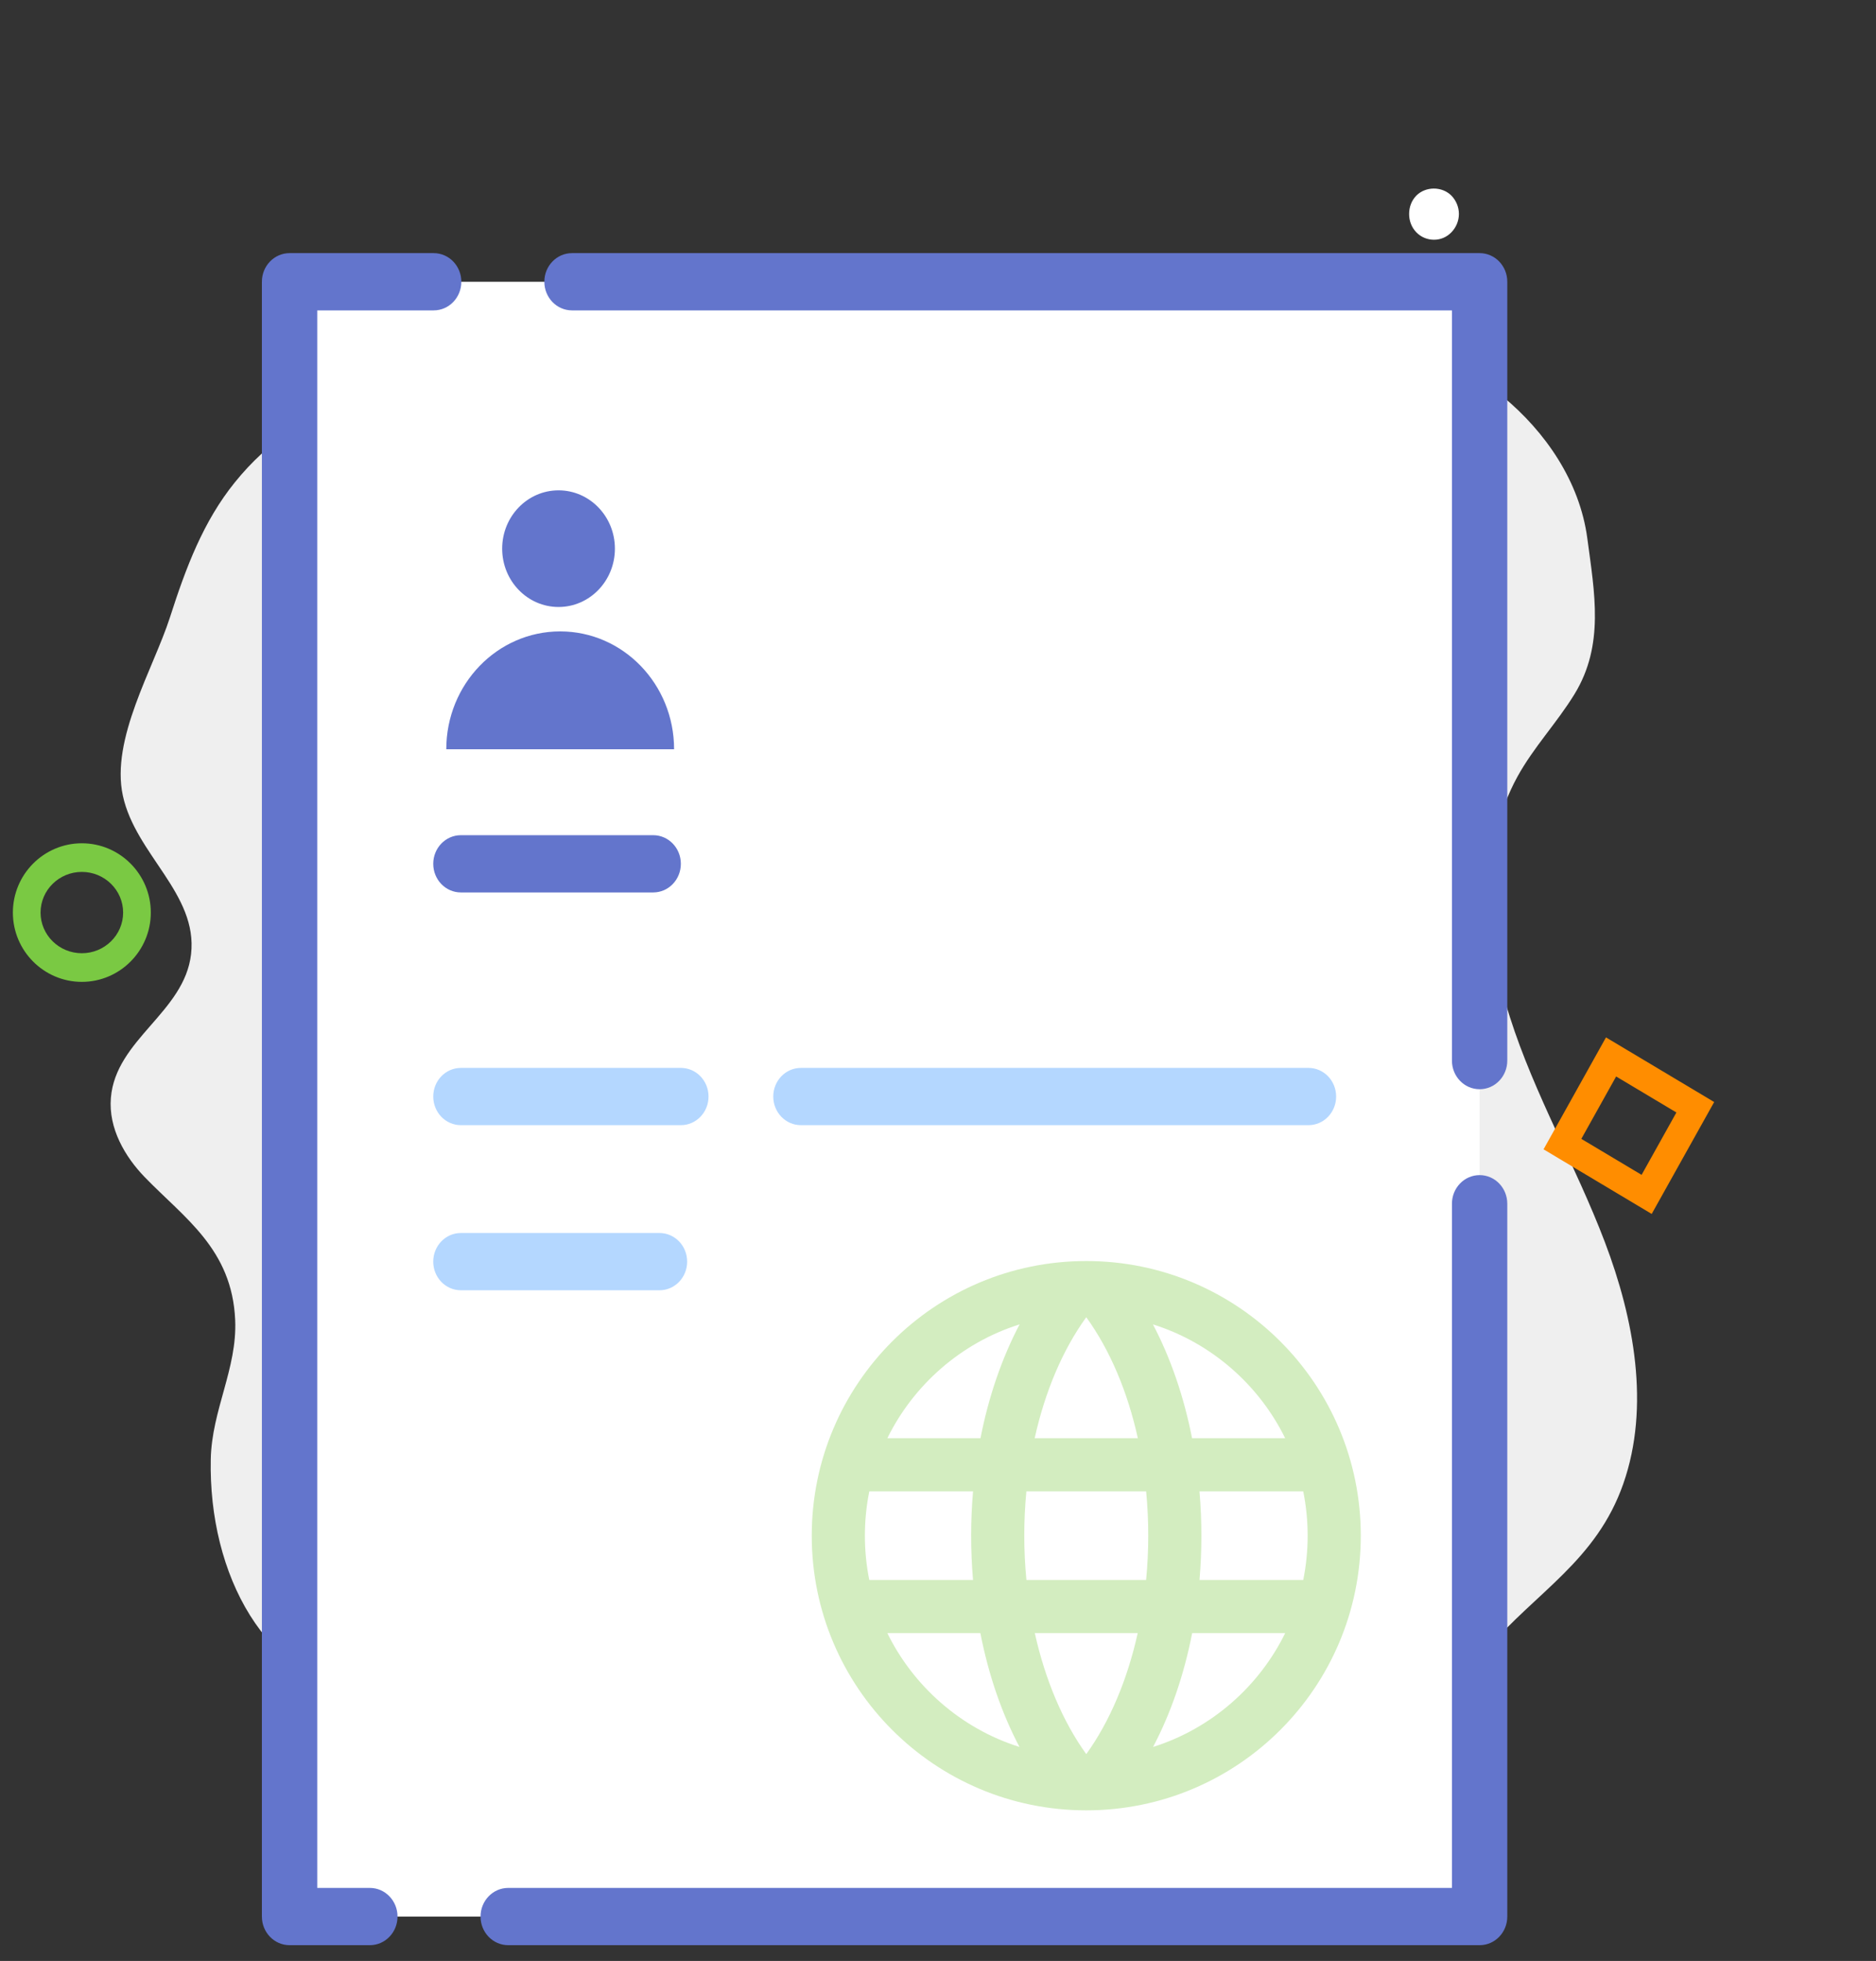 <?xml version="1.0" encoding="UTF-8"?>
<svg width="134px" height="140px" viewBox="0 0 134 140" version="1.1" xmlns="http://www.w3.org/2000/svg" xmlns:xlink="http://www.w3.org/1999/xlink">
    <rect x="0" y="0" width="134" height="140" fill="#333333" stroke="none"/>
    <title>2C252E92-9366-42EA-ADDB-F2B02FC83A9D</title>
    <defs>
        <polygon id="path-1" points="0 138.876 126.566 138.876 126.566 0.001 0 0.001"></polygon>
        <path d="M77.59,90.03 C66.761,90.03 57.982,98.809 57.982,109.639 C57.982,120.468 66.761,129.247 77.59,129.247 C88.42,129.247 97.199,120.468 97.199,109.639 C97.199,98.809 88.42,90.03 77.59,90.03 Z M91.798,102.681 L85.147,102.681 C84.567,99.723 83.62,96.962 82.353,94.553 C86.565,95.877 89.948,98.911 91.798,102.681 Z M93.089,112.801 L85.679,112.801 C85.852,110.753 85.864,108.649 85.678,106.476 L93.089,106.476 C93.508,108.555 93.509,110.719 93.089,112.801 L93.089,112.801 Z M73.316,112.801 C73.113,110.706 73.111,108.599 73.312,106.476 L81.868,106.476 C82.069,108.597 82.068,110.704 81.865,112.801 L73.316,112.801 L73.316,112.801 Z M81.265,116.596 C80.526,119.921 79.265,122.915 77.59,125.234 C75.916,122.915 74.655,119.921 73.915,116.596 L81.265,116.596 Z M62.092,106.476 L69.503,106.476 C69.329,108.506 69.316,110.609 69.502,112.801 L62.092,112.801 C61.672,110.722 61.672,108.558 62.092,106.476 Z M73.905,102.681 C74.639,99.362 75.896,96.383 77.59,94.041 C79.285,96.383 80.542,99.362 81.275,102.681 L73.905,102.681 Z M72.828,94.553 C71.56,96.962 70.613,99.723 70.034,102.681 L63.382,102.681 C65.231,98.914 68.613,95.878 72.828,94.553 Z M63.382,116.596 L70.027,116.596 C70.605,119.559 71.549,122.314 72.819,124.722 C68.577,123.385 65.215,120.33 63.382,116.596 Z M82.362,124.722 C83.632,122.314 84.576,119.559 85.153,116.596 L91.798,116.596 C89.963,120.337 86.597,123.387 82.362,124.722 Z" id="path-3"></path>
    </defs>
    <g id="Global-Proxy-Management" stroke="none" stroke-width="1" fill="none" fill-rule="evenodd">
        <g id="Global-Proxy-Management---Desktop" transform="translate(-655, -359)">
            <g id="Group" transform="translate(579, 359)">
                <g id="YBiDaQ4ksI9L56XqZp1GeN5jC8Puy8NWZ60rA0t28fc-Copy-10" transform="translate(76, 0)">
                    <path d="M94.017,126.442 C86.965,127.877 78.612,126.606 72.123,125.899 C56.836,124.235 41.549,122.571 26.262,120.907 C18.967,120.114 14.883,112.389 15.055,104.178 C15.128,100.664 16.949,97.708 16.799,94.241 C16.575,89.172 13.177,86.975 10.329,84.031 C8.936,82.59 7.738,80.564 7.92,78.379 C8.266,74.201 13.173,72.275 13.648,68.116 C14.138,63.819 9.683,61.004 8.776,56.806 C7.896,52.742 10.96,47.738 12.14,44.073 C13.284,40.51 14.52,37.223 16.779,34.431 C21.602,28.466 28.158,27.354 34.768,26.923 C41.103,26.51 47.435,26.095 53.768,25.682 C70.722,24.574 92.239,15.827 107.349,28.317 C110.36,30.805 112.834,34.347 113.38,38.437 C113.898,42.337 114.611,46.058 112.463,49.559 C111.206,51.61 109.545,53.343 108.383,55.459 C105.6,60.52 106.073,67.028 107.848,72.607 C109.625,78.187 112.564,83.232 114.637,88.688 C116.711,94.143 117.881,100.407 115.952,105.926 C114.034,111.42 109.711,113.667 106.27,117.7 C102.661,121.929 99.562,125.314 94.017,126.442 Z" id="Fill-1" fill="#EFEFEF" fill-rule="nonzero"></path>
                    <g id="Fill-3-Clipped" transform="translate(3.943, 0)">
                        <mask id="mask-2" fill="white">
                            <use xlink:href="#path-1"></use>
                        </mask>
                        <g id="path-1"></g>
                        <polygon id="Fill-3" fill="#FFFFFF" fill-rule="nonzero" mask="url(#mask-2)" points="16.742 136.832 101.744 136.832 101.744 20.117 16.742 20.117"></polygon>
                    </g>
                    <g id="Fill-5-Clipped" transform="translate(17.437, 16.867)" fill="#6375CC" fill-rule="nonzero">
                        <path d="M88.25,60.897 C87.157,60.897 86.273,59.983 86.273,58.853 L86.273,5.293 L23.422,5.293 C22.329,5.293 21.445,4.379 21.445,3.249 C21.445,2.118 22.329,1.205 23.422,1.205 L88.25,1.205 C89.343,1.205 90.226,2.118 90.226,3.249 L90.226,58.853 C90.226,59.983 89.343,60.897 88.25,60.897 M8.981,122.007 L3.247,122.007 C2.154,122.007 1.27,121.094 1.27,119.963 L1.27,3.249 C1.27,2.118 2.154,1.205 3.247,1.205 L13.539,1.205 C14.632,1.205 15.515,2.118 15.515,3.249 C15.515,4.379 14.632,5.293 13.539,5.293 L5.223,5.293 L5.223,117.919 L8.981,117.919 C10.074,117.919 10.957,118.835 10.957,119.963 C10.957,121.094 10.074,122.007 8.981,122.007 M88.25,122.007 L18.864,122.007 C17.773,122.007 16.887,121.094 16.887,119.963 C16.887,118.835 17.773,117.919 18.864,117.919 L86.273,117.919 L86.273,69.073 C86.273,67.943 87.157,67.029 88.25,67.029 C89.343,67.029 90.226,67.943 90.226,69.073 L90.226,119.963 C90.226,121.094 89.343,122.007 88.25,122.007" id="Fill-5"></path>
                    </g>
                    <g id="Fill-6-Clipped" transform="translate(54.545, 75.904)" fill="#B4D7FF" fill-rule="nonzero">
                        <path d="M38.917,4.426 L2.664,4.426 C1.571,4.426 0.688,3.512 0.688,2.382 C0.688,1.251 1.571,0.338 2.664,0.338 L38.917,0.338 C40.01,0.338 40.893,1.251 40.893,2.382 C40.893,3.512 40.01,4.426 38.917,4.426" id="Fill-6"></path>
                    </g>
                    <g id="Fill-9-Clipped" transform="translate(30.931, 75.904)" fill="#B4D7FF" fill-rule="nonzero">
                        <path d="M17.701,4.426 L1.991,4.426 C0.898,4.426 0.015,3.512 0.015,2.382 C0.015,1.251 0.898,0.338 1.991,0.338 L17.701,0.338 C18.794,0.338 19.678,1.251 19.678,2.382 C19.678,3.512 18.794,4.426 17.701,4.426" id="Fill-9"></path>
                    </g>
                    <g id="Fill-10-Clipped" transform="translate(30.931, 59.036)" fill="#6375CC" fill-rule="nonzero">
                        <path d="M15.725,4.679 L1.991,4.679 C0.898,4.679 0.015,3.766 0.015,2.635 C0.015,1.505 0.898,0.591 1.991,0.591 L15.725,0.591 C16.818,0.591 17.701,1.505 17.701,2.635 C17.701,3.766 16.818,4.679 15.725,4.679" id="Fill-10"></path>
                    </g>
                    <g id="Fill-11-Clipped" transform="translate(30.931, 87.711)" fill="#B4D7FF" fill-rule="nonzero">
                        <path d="M16.174,4.406 L1.99,4.406 C0.897,4.406 0.014,3.492 0.014,2.362 C0.014,1.232 0.897,0.318 1.99,0.318 L16.174,0.318 C17.267,0.318 18.151,1.232 18.151,2.362 C18.151,3.492 17.267,4.406 16.174,4.406" id="Fill-11"></path>
                    </g>
                    <g id="Fill-12-Clipped" transform="translate(34.304, 33.735)" fill="#6375CC" fill-rule="nonzero">
                        <path d="M9.618,5.436 C9.618,7.736 7.815,9.6 5.592,9.6 C3.368,9.6 1.565,7.736 1.565,5.436 C1.565,3.137 3.368,1.272 5.592,1.272 C7.815,1.272 9.618,3.137 9.618,5.436" id="Fill-12"></path>
                    </g>
                    <g id="Fill-13-Clipped" transform="translate(30.931, 43.855)" fill="#6375CC" fill-rule="nonzero">
                        <path d="M17.218,9.637 C17.218,4.99 13.575,1.223 9.082,1.223 C4.589,1.223 0.947,4.99 0.947,9.637 L17.218,9.637 Z" id="Fill-13"></path>
                    </g>
                    <g id="Fill-17-Clipped" transform="translate(109.704, 74.064)" fill="#FF8D00" fill-rule="nonzero">
                        <path d="M3.248,7.244 L7.553,9.814 L10.039,5.36 L5.734,2.79 L3.248,7.244 Z M8.274,12.604 L0.55,7.99 L5.009,0 L12.737,4.614 L8.274,12.604 Z" id="Fill-17"></path>
                    </g>
                    <g id="Fill-19-Clipped" transform="translate(0.92, 59.781)" fill="#7AC943" fill-rule="nonzero">
                        <path d="M4.926,2.468 C3.299,2.468 1.977,3.771 1.977,5.371 C1.977,6.972 3.299,8.274 4.926,8.274 C6.553,8.274 7.875,6.972 7.875,5.371 C7.875,3.771 6.553,2.468 4.926,2.468 M4.926,10.318 C2.21,10.318 0,8.098 0,5.371 C0,2.644 2.21,0.424 4.926,0.424 C7.642,0.424 9.852,2.644 9.852,5.371 C9.852,8.098 7.642,10.318 4.926,10.318" id="Fill-19"></path>
                    </g>
                    <g id="Fill-25-Clipped" transform="translate(3.943, 0)" fill="#FFFFFF" fill-rule="nonzero">
                        <path d="M98.485,17.116 C98.011,17.116 97.556,16.93 97.22,16.582 C96.884,16.235 96.708,15.766 96.708,15.276 C96.708,14.783 96.884,14.315 97.22,13.968 C97.892,13.293 99.059,13.293 99.731,13.968 C100.067,14.315 100.264,14.783 100.264,15.276 C100.264,15.766 100.067,16.235 99.731,16.582 C99.395,16.93 98.96,17.116 98.485,17.116" id="Fill-25"></path>
                    </g>
                    <mask id="mask-4" fill="white">
                        <use xlink:href="#path-3"></use>
                    </mask>
                    <use id="1---Main-Use/globe" fill="#D3EDC0" xlink:href="#path-3"></use>
                </g>
            </g>
        </g>
    </g>
</svg>